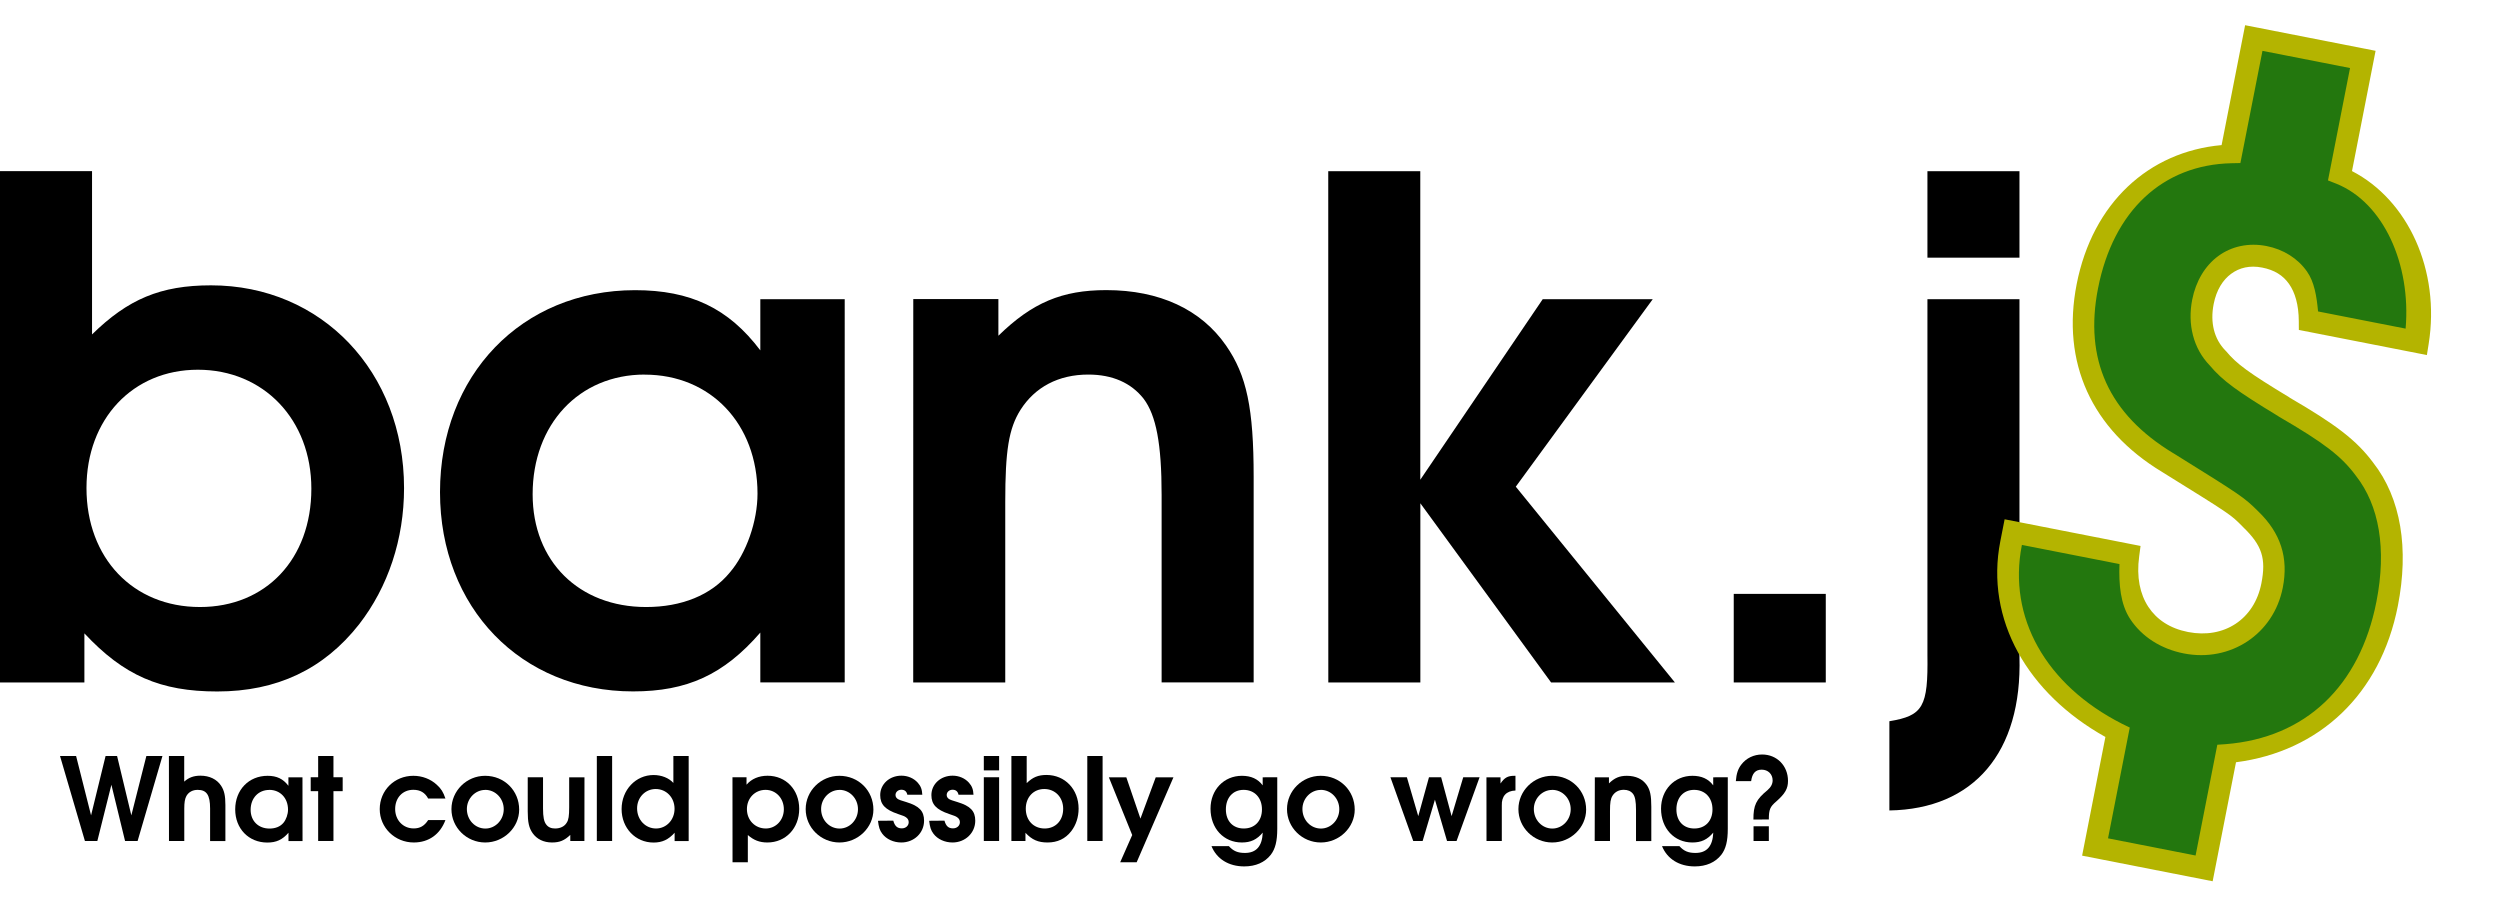 <?xml version="1.0" encoding="UTF-8" standalone="no"?>
<!-- Created with Inkscape (http://www.inkscape.org/) -->

<svg
   width="38.244mm"
   height="13.831mm"
   viewBox="0 0 38.244 13.831"
   version="1.1"
   id="svg5"
   xmlns="http://www.w3.org/2000/svg"
   xmlns:svg="http://www.w3.org/2000/svg">
  <defs
     id="defs2" />
  <g
     id="layer1"
     transform="translate(-90.506,-193.939)">
    <g
       aria-label="bank.j"
       id="text992"
       style="font-size:10.583px;line-height:1.25;stroke-width:0.265">
      <path
         d="m 90.506,204.379 h 1.291 v -0.751 c 0.603,0.646 1.164,0.889 2.032,0.889 0.91,0 1.63,-0.339 2.17,-1.027 0.444,-0.572 0.688,-1.302 0.688,-2.085 0,-1.778 -1.259,-3.101 -2.953,-3.101 -0.773,0 -1.27,0.212 -1.82,0.751 v -2.498 h -1.408 z m 3.027,-4.784 c 1.005,0 1.736,0.762 1.736,1.82 0,1.079 -0.698,1.81 -1.704,1.81 -1.027,0 -1.736,-0.751 -1.736,-1.82 0,-1.058 0.709,-1.81 1.704,-1.81 z"
         style="font-weight:bold;font-family:'URW Gothic';-inkscape-font-specification:'URW Gothic Bold'"
         id="path1744" />
      <path
         d="m 103.428,198.516 h -1.291 v 0.783 c -0.487,-0.646 -1.069,-0.921 -1.916,-0.921 -1.736,0 -2.984,1.302 -2.984,3.09 0,1.767 1.238,3.048 2.953,3.048 0.826,0 1.386,-0.254 1.947,-0.9 v 0.762 h 1.291 z m -3.059,1.154 c 1.005,0 1.725,0.751 1.725,1.82 0,0.423 -0.169,0.91 -0.423,1.206 -0.286,0.349 -0.741,0.529 -1.281,0.529 -1.027,0 -1.736,-0.699 -1.736,-1.725 0,-1.069 0.709,-1.831 1.714,-1.831 z"
         style="font-weight:bold;font-family:'URW Gothic';-inkscape-font-specification:'URW Gothic Bold'"
         id="path1746" />
      <path
         d="m 104.476,204.379 h 1.408 v -2.762 c 0,-0.783 0.053,-1.122 0.233,-1.408 0.222,-0.349 0.582,-0.54 1.037,-0.54 0.37,0 0.656,0.127 0.847,0.37 0.191,0.254 0.275,0.688 0.275,1.471 v 2.868 h 1.408 v -3.143 c 0,-1.048 -0.106,-1.556 -0.423,-2.011 -0.381,-0.55 -1.016,-0.847 -1.831,-0.847 -0.677,0 -1.132,0.191 -1.651,0.698 v -0.561 h -1.302 z"
         style="font-weight:bold;font-family:'URW Gothic';-inkscape-font-specification:'URW Gothic Bold'"
         id="path1748" />
      <path
         d="m 110.826,204.379 h 1.408 v -2.741 l 2,2.741 h 1.894 l -2.434,-2.995 2.095,-2.868 h -1.683 l -1.873,2.762 v -4.72 h -1.408 z"
         style="font-weight:bold;font-family:'URW Gothic';-inkscape-font-specification:'URW Gothic Bold'"
         id="path1750" />
      <path
         d="m 117.028,204.379 h 1.408 v -1.355 h -1.408 z"
         style="font-weight:bold;font-family:'URW Gothic';-inkscape-font-specification:'URW Gothic Bold'"
         id="path1752" />
      <path
         d="m 119.991,198.516 v 5.44 c 0.011,0.794 -0.064,0.931 -0.582,1.016 v 1.365 c 1.291,-0.021 2.032,-0.889 1.99,-2.349 v -5.472 z m 0,-0.635 h 1.408 v -1.323 h -1.408 z"
         style="font-weight:bold;font-family:'URW Gothic';-inkscape-font-specification:'URW Gothic Bold'"
         id="path1754" />
    </g>
    <g
       aria-label="What could possibly go wrong?"
       id="text1000"
       style="font-size:1.759px;line-height:1.25;stroke-width:0.044">
      <path
         d="m 91.805,206.804 h 0.19 l 0.215,-0.86 0.209,0.86 h 0.192 l 0.38,-1.3 h -0.246 l -0.23,0.908 -0.218,-0.908 h -0.176 l -0.222,0.908 -0.229,-0.908 h -0.246 z"
         style="font-weight:bold;font-family:'URW Gothic';-inkscape-font-specification:'URW Gothic Bold'"
         id="path1866" />
      <path
         d="m 93.091,206.804 h 0.234 v -0.494 c 0,-0.097 0.009,-0.151 0.033,-0.195 0.035,-0.06 0.095,-0.093 0.172,-0.093 0.137,0 0.19,0.079 0.19,0.285 v 0.498 h 0.234 v -0.551 c 0,-0.143 -0.018,-0.222 -0.065,-0.294 -0.065,-0.1 -0.178,-0.155 -0.317,-0.155 -0.102,0 -0.178,0.028 -0.248,0.091 v -0.392 h -0.234 z"
         style="font-weight:bold;font-family:'URW Gothic';-inkscape-font-specification:'URW Gothic Bold'"
         id="path1868" />
      <path
         d="m 95.133,205.83 h -0.215 v 0.13 c -0.081,-0.107 -0.178,-0.153 -0.318,-0.153 -0.289,0 -0.496,0.216 -0.496,0.514 0,0.294 0.206,0.507 0.491,0.507 0.137,0 0.23,-0.042 0.324,-0.15 v 0.127 h 0.215 z m -0.508,0.192 c 0.167,0 0.287,0.125 0.287,0.303 0,0.07 -0.028,0.151 -0.07,0.201 -0.048,0.058 -0.123,0.088 -0.213,0.088 -0.171,0 -0.289,-0.116 -0.289,-0.287 0,-0.178 0.118,-0.304 0.285,-0.304 z"
         style="font-weight:bold;font-family:'URW Gothic';-inkscape-font-specification:'URW Gothic Bold'"
         id="path1870" />
      <path
         d="m 95.373,206.804 h 0.234 v -0.762 h 0.141 v -0.213 h -0.141 v -0.325 h -0.234 v 0.325 h -0.114 v 0.213 h 0.114 z"
         style="font-weight:bold;font-family:'URW Gothic';-inkscape-font-specification:'URW Gothic Bold'"
         id="path1872" />
      <path
         d="m 97.056,206.484 c -0.058,0.09 -0.125,0.128 -0.222,0.128 -0.162,0 -0.283,-0.127 -0.283,-0.297 0,-0.172 0.114,-0.294 0.278,-0.294 0.106,0 0.179,0.044 0.227,0.134 h 0.264 c -0.033,-0.099 -0.065,-0.15 -0.132,-0.211 -0.095,-0.088 -0.223,-0.137 -0.359,-0.137 -0.289,0 -0.514,0.223 -0.514,0.51 0,0.283 0.232,0.51 0.521,0.51 0.229,0 0.403,-0.125 0.484,-0.343 z"
         style="font-weight:bold;font-family:'URW Gothic';-inkscape-font-specification:'URW Gothic Bold'"
         id="path1874" />
      <path
         d="m 97.927,205.807 c -0.283,0 -0.515,0.23 -0.515,0.51 0,0.281 0.232,0.51 0.517,0.51 0.283,0 0.519,-0.229 0.519,-0.503 0,-0.29 -0.227,-0.517 -0.521,-0.517 z m 0.002,0.215 c 0.157,0 0.283,0.132 0.283,0.296 0,0.164 -0.127,0.296 -0.281,0.296 -0.158,0 -0.283,-0.132 -0.283,-0.299 0,-0.16 0.127,-0.292 0.281,-0.292 z"
         style="font-weight:bold;font-family:'URW Gothic';-inkscape-font-specification:'URW Gothic Bold'"
         id="path1876" />
      <path
         d="m 99.447,205.83 h -0.234 v 0.459 c 0,0.13 -0.009,0.192 -0.037,0.234 -0.033,0.058 -0.099,0.09 -0.178,0.09 -0.06,0 -0.106,-0.019 -0.137,-0.062 -0.033,-0.042 -0.048,-0.113 -0.048,-0.245 v -0.477 h -0.234 v 0.523 c 0,0.165 0.019,0.252 0.074,0.331 0.065,0.093 0.169,0.144 0.297,0.144 0.118,0 0.19,-0.03 0.28,-0.116 v 0.093 h 0.216 z"
         style="font-weight:bold;font-family:'URW Gothic';-inkscape-font-specification:'URW Gothic Bold'"
         id="path1878" />
      <path
         d="m 99.636,206.804 h 0.234 v -1.3 h -0.234 z"
         style="font-weight:bold;font-family:'URW Gothic';-inkscape-font-specification:'URW Gothic Bold'"
         id="path1880" />
      <path
         d="m 101.041,205.504 h -0.234 v 0.412 c -0.069,-0.076 -0.181,-0.121 -0.303,-0.121 -0.274,0 -0.489,0.229 -0.489,0.521 0,0.29 0.211,0.512 0.489,0.512 0.132,0 0.227,-0.044 0.322,-0.15 v 0.127 h 0.215 z m -0.505,0.505 c 0.164,0 0.289,0.13 0.289,0.303 0,0.169 -0.125,0.301 -0.283,0.301 -0.164,0 -0.29,-0.134 -0.29,-0.308 0,-0.167 0.125,-0.296 0.285,-0.296 z"
         style="font-weight:bold;font-family:'URW Gothic';-inkscape-font-specification:'URW Gothic Bold'"
         id="path1882" />
      <path
         d="m 101.712,207.13 h 0.234 v -0.417 c 0.09,0.079 0.179,0.114 0.299,0.114 0.281,0 0.487,-0.218 0.487,-0.514 0,-0.294 -0.204,-0.507 -0.484,-0.507 -0.134,0 -0.246,0.048 -0.322,0.137 v -0.114 h -0.215 z m 0.505,-1.108 c 0.158,0 0.28,0.128 0.28,0.297 0,0.165 -0.121,0.294 -0.276,0.294 -0.165,0 -0.289,-0.127 -0.289,-0.297 0,-0.167 0.123,-0.294 0.285,-0.294 z"
         style="font-weight:bold;font-family:'URW Gothic';-inkscape-font-specification:'URW Gothic Bold'"
         id="path1884" />
      <path
         d="m 103.346,205.807 c -0.283,0 -0.515,0.23 -0.515,0.51 0,0.281 0.232,0.51 0.517,0.51 0.283,0 0.519,-0.229 0.519,-0.503 0,-0.29 -0.227,-0.517 -0.521,-0.517 z m 0.002,0.215 c 0.157,0 0.283,0.132 0.283,0.296 0,0.164 -0.127,0.296 -0.281,0.296 -0.158,0 -0.283,-0.132 -0.283,-0.299 0,-0.16 0.127,-0.292 0.281,-0.292 z"
         style="font-weight:bold;font-family:'URW Gothic';-inkscape-font-specification:'URW Gothic Bold'"
         id="path1886" />
      <path
         d="m 103.937,206.495 c 0.011,0.095 0.026,0.146 0.065,0.197 0.063,0.085 0.174,0.135 0.292,0.135 0.195,0 0.348,-0.146 0.348,-0.333 0,-0.148 -0.074,-0.225 -0.271,-0.285 -0.097,-0.03 -0.097,-0.03 -0.12,-0.041 -0.028,-0.014 -0.046,-0.037 -0.046,-0.067 0,-0.046 0.039,-0.081 0.09,-0.081 0.049,0 0.081,0.026 0.091,0.077 h 0.229 c -0.004,-0.083 -0.023,-0.132 -0.07,-0.185 -0.062,-0.069 -0.153,-0.107 -0.25,-0.107 -0.183,0 -0.324,0.13 -0.324,0.297 0,0.143 0.076,0.223 0.271,0.289 0.088,0.03 0.097,0.033 0.121,0.049 0.028,0.018 0.044,0.044 0.044,0.076 0,0.054 -0.044,0.095 -0.106,0.095 -0.069,0 -0.107,-0.035 -0.13,-0.118 z"
         style="font-weight:bold;font-family:'URW Gothic';-inkscape-font-specification:'URW Gothic Bold'"
         id="path1888" />
      <path
         d="m 104.72,206.495 c 0.011,0.095 0.026,0.146 0.065,0.197 0.063,0.085 0.174,0.135 0.292,0.135 0.195,0 0.348,-0.146 0.348,-0.333 0,-0.148 -0.074,-0.225 -0.271,-0.285 -0.097,-0.03 -0.097,-0.03 -0.12,-0.041 -0.028,-0.014 -0.046,-0.037 -0.046,-0.067 0,-0.046 0.039,-0.081 0.09,-0.081 0.049,0 0.081,0.026 0.091,0.077 h 0.229 c -0.004,-0.083 -0.023,-0.132 -0.07,-0.185 -0.062,-0.069 -0.153,-0.107 -0.25,-0.107 -0.183,0 -0.324,0.13 -0.324,0.297 0,0.143 0.076,0.223 0.271,0.289 0.088,0.03 0.097,0.033 0.121,0.049 0.028,0.018 0.044,0.044 0.044,0.076 0,0.054 -0.044,0.095 -0.106,0.095 -0.069,0 -0.107,-0.035 -0.13,-0.118 z"
         style="font-weight:bold;font-family:'URW Gothic';-inkscape-font-specification:'URW Gothic Bold'"
         id="path1890" />
      <path
         d="m 105.556,206.804 h 0.234 v -0.975 h -0.234 z m 0,-1.08 h 0.234 v -0.22 h -0.234 z"
         style="font-weight:bold;font-family:'URW Gothic';-inkscape-font-specification:'URW Gothic Bold'"
         id="path1892" />
      <path
         d="m 105.978,206.804 h 0.215 v -0.125 c 0.1,0.107 0.194,0.148 0.338,0.148 0.151,0 0.271,-0.056 0.361,-0.171 0.074,-0.095 0.114,-0.216 0.114,-0.347 0,-0.296 -0.209,-0.515 -0.491,-0.515 -0.128,0 -0.211,0.035 -0.303,0.125 v -0.415 h -0.234 z m 0.503,-0.795 c 0.167,0 0.289,0.127 0.289,0.303 0,0.179 -0.116,0.301 -0.283,0.301 -0.171,0 -0.289,-0.125 -0.289,-0.303 0,-0.176 0.118,-0.301 0.283,-0.301 z"
         style="font-weight:bold;font-family:'URW Gothic';-inkscape-font-specification:'URW Gothic Bold'"
         id="path1894" />
      <path
         d="m 107.139,206.804 h 0.234 v -1.3 h -0.234 z"
         style="font-weight:bold;font-family:'URW Gothic';-inkscape-font-specification:'URW Gothic Bold'"
         id="path1896" />
      <path
         d="m 107.642,207.13 h 0.252 l 0.563,-1.3 h -0.271 l -0.234,0.632 -0.216,-0.632 h -0.267 l 0.357,0.883 z"
         style="font-weight:bold;font-family:'URW Gothic';-inkscape-font-specification:'URW Gothic Bold'"
         id="path1898" />
      <path
         d="m 109.822,205.83 v 0.123 c -0.074,-0.099 -0.178,-0.146 -0.318,-0.146 -0.276,0 -0.48,0.215 -0.48,0.503 0,0.301 0.201,0.517 0.479,0.517 0.137,0 0.229,-0.044 0.32,-0.151 -0.009,0.209 -0.099,0.311 -0.273,0.311 -0.109,0 -0.176,-0.028 -0.245,-0.104 h -0.266 c 0.079,0.195 0.262,0.31 0.501,0.31 0.176,0 0.315,-0.062 0.406,-0.178 0.069,-0.09 0.099,-0.209 0.099,-0.396 v -0.79 z m -0.292,0.192 c 0.167,0 0.281,0.12 0.281,0.299 0,0.176 -0.109,0.292 -0.278,0.292 -0.167,0 -0.274,-0.114 -0.274,-0.292 0,-0.179 0.107,-0.299 0.271,-0.299 z"
         style="font-weight:bold;font-family:'URW Gothic';-inkscape-font-specification:'URW Gothic Bold'"
         id="path1900" />
      <path
         d="m 110.709,205.807 c -0.283,0 -0.515,0.23 -0.515,0.51 0,0.281 0.232,0.51 0.517,0.51 0.283,0 0.519,-0.229 0.519,-0.503 0,-0.29 -0.227,-0.517 -0.521,-0.517 z m 0.002,0.215 c 0.157,0 0.283,0.132 0.283,0.296 0,0.164 -0.127,0.296 -0.281,0.296 -0.158,0 -0.283,-0.132 -0.283,-0.299 0,-0.16 0.127,-0.292 0.281,-0.292 z"
         style="font-weight:bold;font-family:'URW Gothic';-inkscape-font-specification:'URW Gothic Bold'"
         id="path1902" />
      <path
         d="m 112.125,206.804 h 0.144 l 0.188,-0.632 0.185,0.632 h 0.146 l 0.352,-0.975 h -0.25 l -0.178,0.595 -0.16,-0.595 h -0.186 l -0.164,0.595 -0.174,-0.595 h -0.252 z"
         style="font-weight:bold;font-family:'URW Gothic';-inkscape-font-specification:'URW Gothic Bold'"
         id="path1904" />
      <path
         d="m 113.246,206.804 h 0.234 v -0.542 c -0.005,-0.144 0.069,-0.225 0.209,-0.23 v -0.225 h -0.018 c -0.1,0 -0.15,0.028 -0.211,0.118 v -0.095 h -0.215 z"
         style="font-weight:bold;font-family:'URW Gothic';-inkscape-font-specification:'URW Gothic Bold'"
         id="path1906" />
      <path
         d="m 114.249,205.807 c -0.283,0 -0.515,0.23 -0.515,0.51 0,0.281 0.232,0.51 0.517,0.51 0.283,0 0.519,-0.229 0.519,-0.503 0,-0.29 -0.227,-0.517 -0.521,-0.517 z m 0.002,0.215 c 0.157,0 0.283,0.132 0.283,0.296 0,0.164 -0.127,0.296 -0.281,0.296 -0.158,0 -0.283,-0.132 -0.283,-0.299 0,-0.16 0.127,-0.292 0.281,-0.292 z"
         style="font-weight:bold;font-family:'URW Gothic';-inkscape-font-specification:'URW Gothic Bold'"
         id="path1908" />
      <path
         d="m 114.901,206.804 h 0.234 v -0.459 c 0,-0.13 0.009,-0.186 0.039,-0.234 0.037,-0.058 0.097,-0.09 0.172,-0.09 0.062,0 0.109,0.021 0.141,0.062 0.032,0.042 0.046,0.114 0.046,0.245 v 0.477 h 0.234 v -0.523 c 0,-0.174 -0.018,-0.259 -0.07,-0.334 -0.063,-0.091 -0.169,-0.141 -0.304,-0.141 -0.113,0 -0.188,0.032 -0.274,0.116 v -0.093 h -0.216 z"
         style="font-weight:bold;font-family:'URW Gothic';-inkscape-font-specification:'URW Gothic Bold'"
         id="path1910" />
      <path
         d="m 116.714,205.83 v 0.123 c -0.074,-0.099 -0.178,-0.146 -0.318,-0.146 -0.276,0 -0.48,0.215 -0.48,0.503 0,0.301 0.201,0.517 0.479,0.517 0.137,0 0.229,-0.044 0.32,-0.151 -0.009,0.209 -0.099,0.311 -0.273,0.311 -0.109,0 -0.176,-0.028 -0.245,-0.104 h -0.266 c 0.079,0.195 0.262,0.31 0.501,0.31 0.176,0 0.315,-0.062 0.406,-0.178 0.069,-0.09 0.099,-0.209 0.099,-0.396 v -0.79 z m -0.292,0.192 c 0.167,0 0.281,0.12 0.281,0.299 0,0.176 -0.109,0.292 -0.278,0.292 -0.167,0 -0.274,-0.114 -0.274,-0.292 0,-0.179 0.107,-0.299 0.271,-0.299 z"
         style="font-weight:bold;font-family:'URW Gothic';-inkscape-font-specification:'URW Gothic Bold'"
         id="path1912" />
      <path
         d="m 117.565,206.475 c 0,-0.153 0.018,-0.194 0.114,-0.276 0.137,-0.121 0.179,-0.197 0.179,-0.315 0,-0.23 -0.169,-0.403 -0.396,-0.403 -0.127,0 -0.243,0.056 -0.317,0.153 -0.051,0.065 -0.076,0.139 -0.085,0.255 h 0.234 c 0.016,-0.12 0.067,-0.176 0.162,-0.176 0.097,0 0.167,0.069 0.167,0.164 0,0.054 -0.026,0.104 -0.079,0.15 -0.174,0.143 -0.216,0.23 -0.215,0.449 z m -0.234,0.329 h 0.234 v -0.225 h -0.234 z"
         style="font-weight:bold;font-family:'URW Gothic';-inkscape-font-specification:'URW Gothic Bold'"
         id="path1914" />
    </g>
    <g
       aria-label="$"
       transform="rotate(11.101)"
       id="text1806"
       style="font-size:13.387px;fill:#23770e;stroke:#b4b400;stroke-width:0.335">
      <g
         id="path1808">
        <path
           style="color:#000000;-inkscape-font-specification:'URW Gothic Bold';stroke:none;-inkscape-stroke:none"
           d="m 157.942,174.943 v 0.174 c 0,1.191 0.83,2.169 2.155,2.544 v 1.767 h 1.7 v -1.767 c 1.245,-0.348 1.968,-1.365 1.968,-2.744 0,-0.857 -0.254,-1.54 -0.736,-1.955 -0.295,-0.268 -0.616,-0.428 -1.392,-0.696 -0.696,-0.254 -0.924,-0.361 -1.138,-0.535 -0.254,-0.174 -0.388,-0.469 -0.388,-0.803 0,-0.509 0.321,-0.857 0.79,-0.857 0.455,0 0.763,0.295 0.87,0.83 h 1.687 c -0.04,-1.138 -0.75,-2.129 -1.66,-2.303 v -1.781 h -1.7 v 1.781 c -1.098,0.241 -1.767,1.165 -1.767,2.436 0,1.165 0.589,1.995 1.727,2.41 1.165,0.442 1.165,0.442 1.406,0.602 0.375,0.241 0.522,0.509 0.522,0.937 0,0.643 -0.482,1.111 -1.125,1.111 -0.643,0 -1.084,-0.442 -1.125,-1.151 z"
           id="path1813" />
        <path
           style="color:#000000;-inkscape-font-specification:'URW Gothic Bold';fill:#b4b400;stroke:none;-inkscape-stroke:none"
           d="m 159.93,166.65 v 1.869 c -1.074,0.313 -1.766,1.247 -1.766,2.514 0,1.221 0.648,2.135 1.836,2.568 0.58,0.22 0.873,0.33 1.041,0.402 0.169,0.072 0.21,0.101 0.33,0.182 l 0.002,0.002 c 0.344,0.221 0.445,0.405 0.445,0.795 0,0.559 -0.396,0.945 -0.957,0.945 -0.283,0 -0.507,-0.094 -0.67,-0.26 -0.163,-0.166 -0.269,-0.412 -0.287,-0.734 l -0.01,-0.158 h -2.119 v 0.168 0.174 c 0,1.222 0.86,2.207 2.154,2.629 v 1.85 h 2.035 v -1.855 c 1.218,-0.407 1.969,-1.443 1.969,-2.824 0,-0.889 -0.267,-1.625 -0.795,-2.08 -0.314,-0.285 -0.667,-0.459 -1.447,-0.729 h 0.004 c -0.693,-0.253 -0.895,-0.349 -1.09,-0.508 l -0.006,-0.004 -0.006,-0.004 c -0.204,-0.14 -0.314,-0.374 -0.314,-0.664 0,-0.219 0.067,-0.39 0.174,-0.506 0.107,-0.116 0.254,-0.184 0.447,-0.184 0.191,0 0.335,0.055 0.451,0.166 0.116,0.111 0.207,0.286 0.256,0.529 l 0.027,0.133 h 1.996 l -0.006,-0.172 c -0.04,-1.139 -0.733,-2.1 -1.66,-2.369 v -1.875 z m 0.336,0.334 h 1.365 v 1.752 l 0.137,0.025 c 0.761,0.146 1.358,0.985 1.465,1.971 h -1.365 c -0.065,-0.22 -0.141,-0.431 -0.285,-0.568 -0.178,-0.17 -0.418,-0.262 -0.682,-0.262 -0.276,0 -0.523,0.106 -0.693,0.291 -0.171,0.185 -0.264,0.445 -0.264,0.734 0,0.378 0.157,0.727 0.459,0.936 0.232,0.187 0.483,0.305 1.178,0.559 l 0.002,0.002 c 0.77,0.266 1.062,0.413 1.336,0.662 v 0.002 h 0.002 c 0.435,0.375 0.678,1.004 0.678,1.828 0,1.32 -0.664,2.254 -1.844,2.584 l -0.123,0.033 v 1.727 h -1.365 V 177.533 L 160.143,177.5 c -1.27,-0.359 -2.033,-1.269 -2.033,-2.383 v -0.008 h 1.521 c 0.049,0.307 0.132,0.599 0.322,0.793 0.228,0.232 0.549,0.359 0.908,0.359 0.724,0 1.291,-0.553 1.291,-1.279 0,-0.467 -0.192,-0.815 -0.598,-1.076 -0.12,-0.08 -0.201,-0.131 -0.383,-0.209 -0.183,-0.078 -0.472,-0.189 -1.055,-0.41 h -0.002 c -1.088,-0.397 -1.617,-1.146 -1.617,-2.254 0,-1.213 0.611,-2.047 1.635,-2.271 l 0.133,-0.029 z"
           id="path1815" />
      </g>
    </g>
  </g>
</svg>
